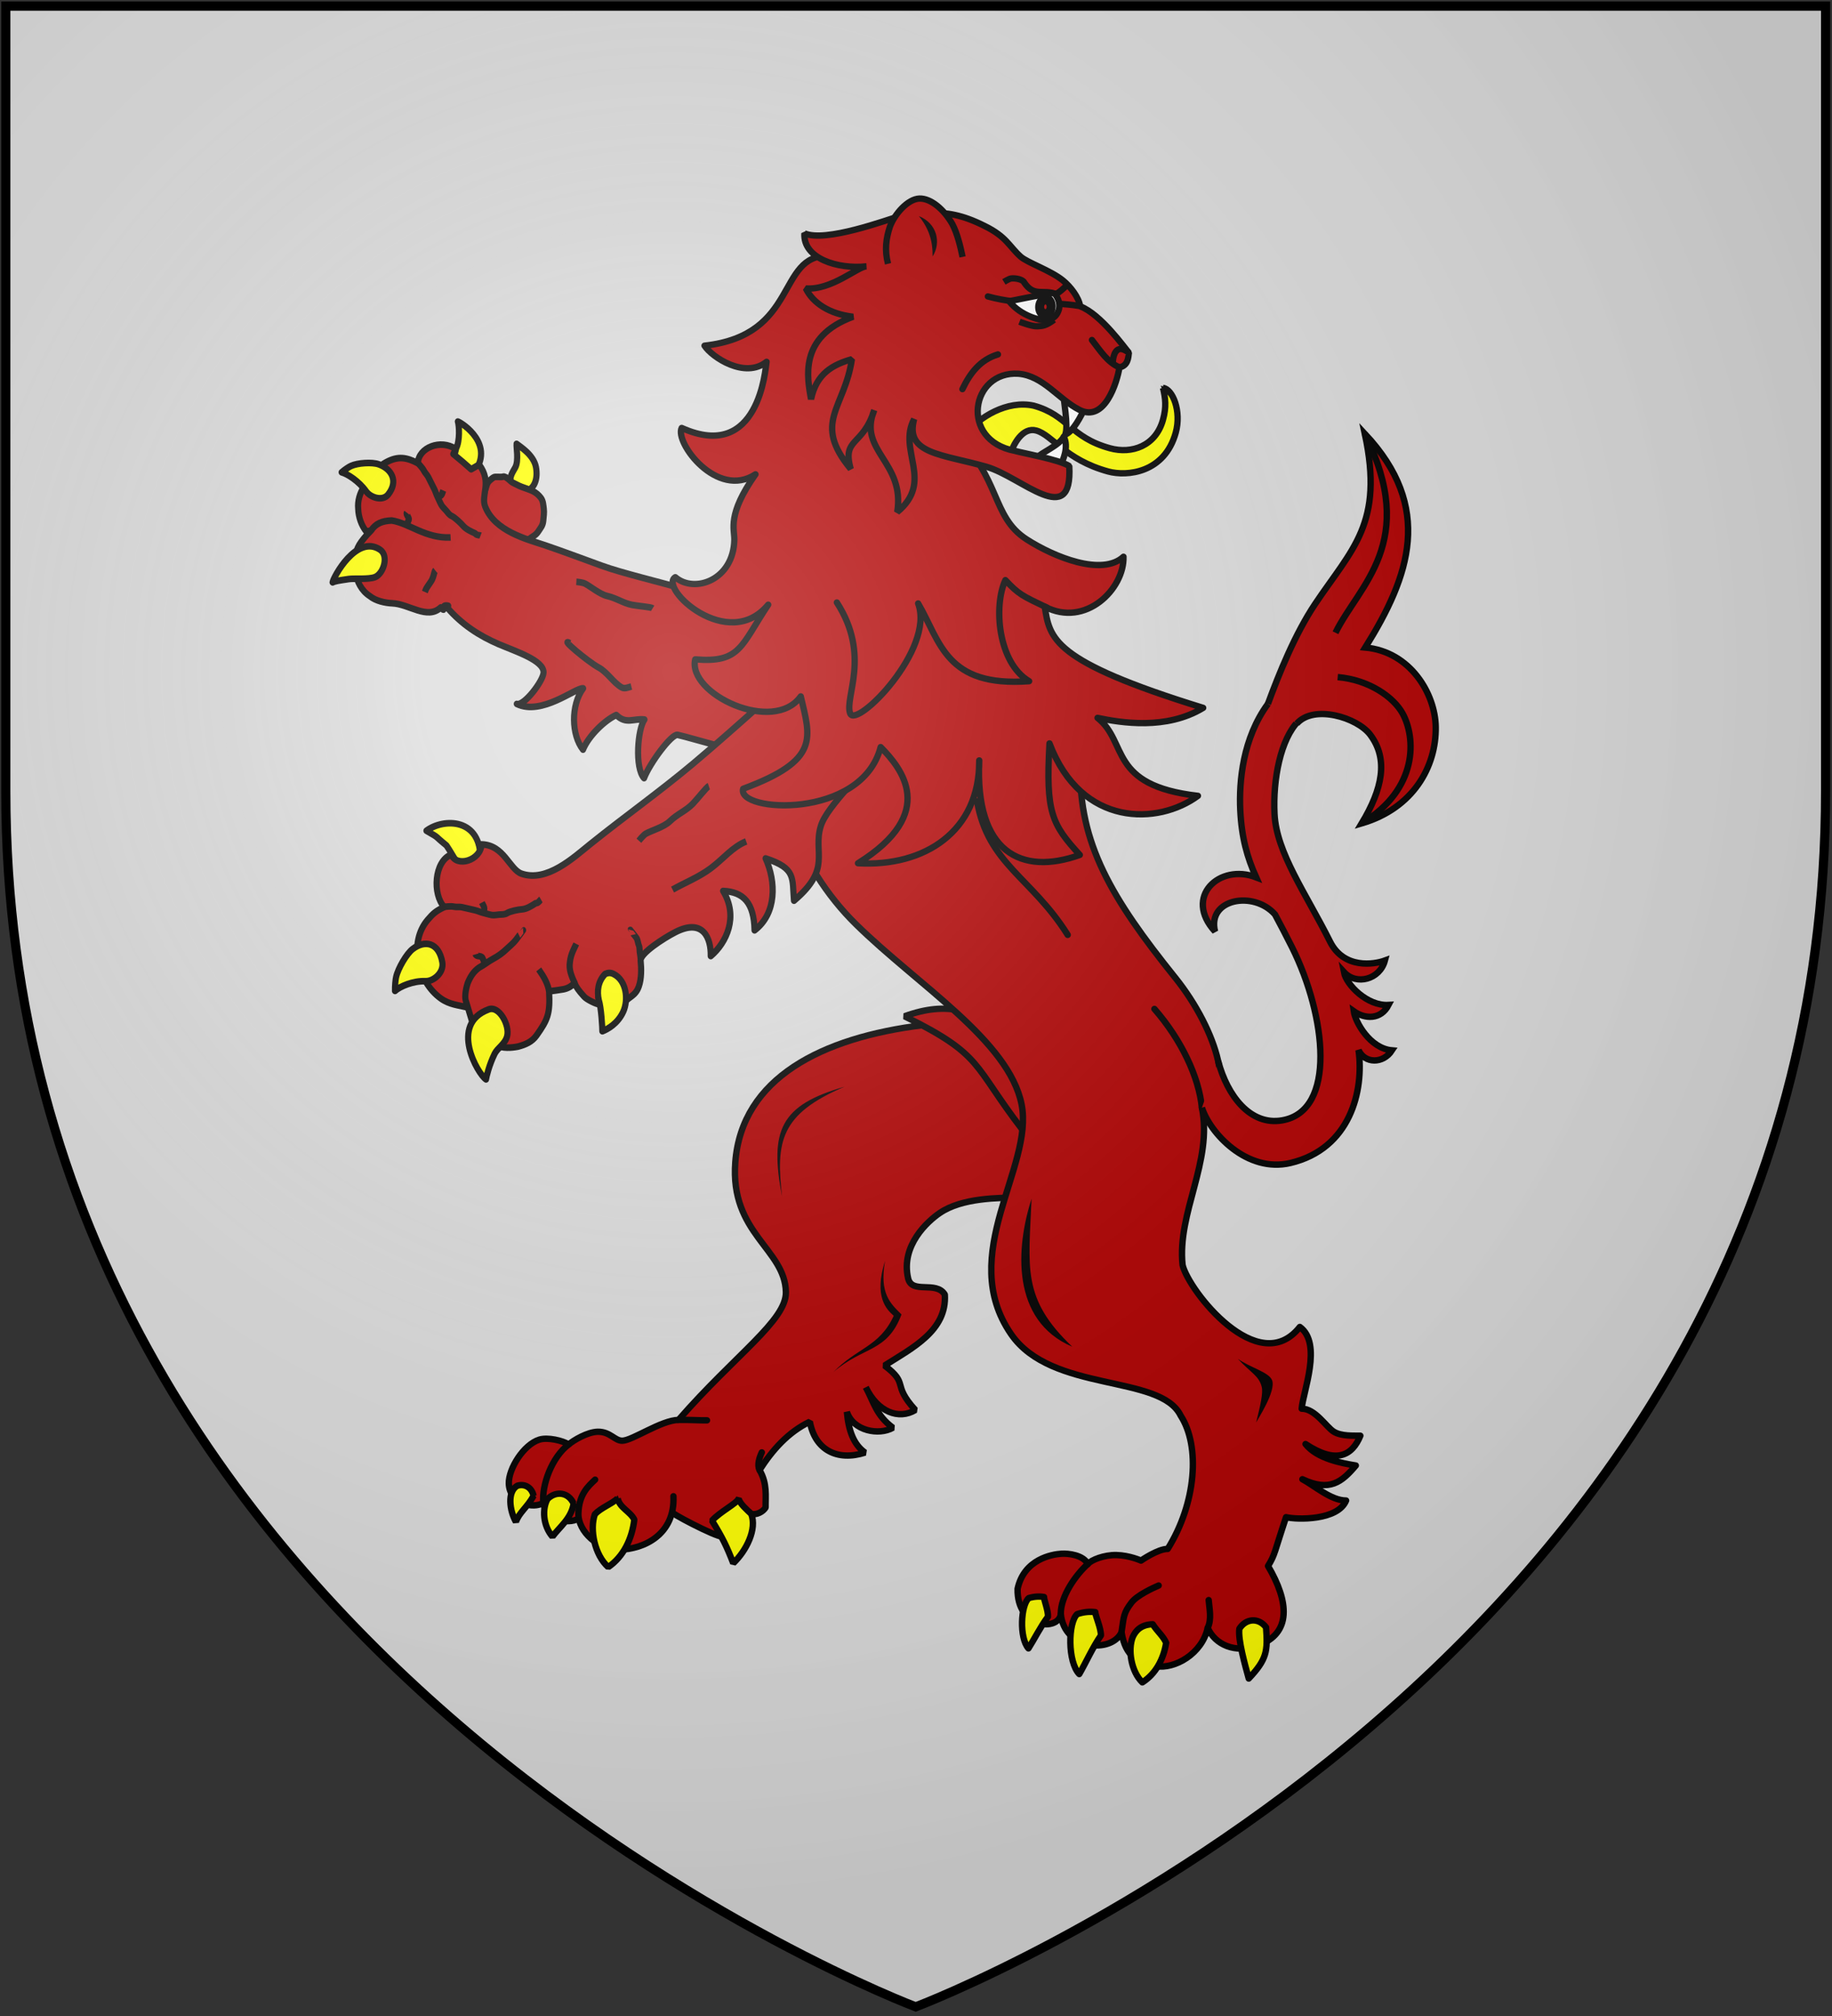 <?xml version="1.0" encoding="UTF-8" standalone="no"?>
<svg
   xmlns:dc="http://purl.org/dc/elements/1.1/"
   xmlns:cc="http://creativecommons.org/ns#"
   xmlns:rdf="http://www.w3.org/1999/02/22-rdf-syntax-ns#"
   xmlns:svg="http://www.w3.org/2000/svg"
   xmlns="http://www.w3.org/2000/svg"
   xmlns:xlink="http://www.w3.org/1999/xlink"
   xmlns:sodipodi="http://sodipodi.sourceforge.net/DTD/sodipodi-0.dtd"
   xmlns:inkscape="http://www.inkscape.org/namespaces/inkscape"
   width="600"
   height="660"
   id="svg2"
   version="1.1"
   inkscape:version="0.48.2 r9819"
   sodipodi:docname="House_Reyne.svg">
  <rect width="100%" height="100%" fill="#333333" stroke="none"/>
  <defs
     id="defs17">
    <radialGradient
       inkscape:collect="always"
       xlink:href="#rg"
       id="radialGradient4153"
       gradientUnits="userSpaceOnUse"
       cx="220"
       cy="220"
       r="405"
       gradientTransform="translate(-0.1,0)" />
  </defs>
  <sodipodi:namedview
     pagecolor="#ffffff"
     bordercolor="#666666"
     borderopacity="1"
     objecttolerance="10"
     gridtolerance="10"
     guidetolerance="10"
     inkscape:pageopacity="0"
     inkscape:pageshadow="2"
     inkscape:window-width="1366"
     inkscape:window-height="715"
     id="namedview15"
     showgrid="false"
     inkscape:zoom="0.35355339"
     inkscape:cx="479.02251"
     inkscape:cy="300.5978"
     inkscape:window-x="-8"
     inkscape:window-y="-8"
     inkscape:window-maximized="1"
     inkscape:current-layer="svg2"
     showguides="false" />
  <radialGradient
     id="rg"
     gradientUnits="userSpaceOnUse"
     cx="220"
     cy="220"
     r="405">
    <stop
       style="stop-color:#fff;stop-opacity:.3"
       offset="0"
       id="stop5" />
    <stop
       style="stop-color:#fff;stop-opacity:.2"
       offset=".2"
       id="stop7" />
    <stop
       style="stop-color:#666;stop-opacity:.1"
       offset=".6"
       id="stop9" />
    <stop
       style="stop-color:#000;stop-opacity:.13"
       offset="1"
       id="stop11" />
  </radialGradient>
  <path
     inkscape:connector-curvature="0"
     style="fill:#dddddd;fill-opacity:1;stroke:none;stroke-width:3"
     id="path7212"
     d="m 2,2 0,257 c 0,286 298,398 298,398 0,0 298,-112 298,-398 L 598,2 Z" />
  <path
     inkscape:connector-curvature="0"
     style="fill:none;fill-opacity:1;stroke:none;stroke-width:3"
     id="path7200"
     d="m 2,2 0,257 c 0,286 298,398 298,398 0,0 298,-112 298,-398 L 598,2 Z" />
  <g
     transform="matrix(-0.809,-0.588,0.588,-0.809,290.026,618.778)"
     id="g4534" />
  <g
     transform="matrix(1.608,0,0,1.608,56.427,-99.433)"
     id="g4781">
    <g
       transform="translate(-2649.06,-425.323)"
       id="g8017-8"
       style="fill:#b00000;fill-opacity:1;stroke:#000000;stroke-width:1.3;stroke-miterlimit:4;stroke-dasharray:none;stroke-opacity:1">
      <path
         inkscape:connector-curvature="0"
         id="path4050-9-6-5-7-3-2-6"
         class="fil4 str9"
         d="m 2801.975,695.867 c -20.582,2.524 -36.923,10.758 -38.241,27.887 -1.122,14.563 10.148,17.658 10.301,26.478 0.101,5.777 -10.21,12.65 -21.875,26.015 -3.525,0.058 -9.395,4.201 -11.441,4.235 -1.534,0.028 -2.471,-1.867 -4.999,-1.825 -2.065,0.036 -4.92,1.717 -5.918,2.583 -1.231,-0.787 -4.284,-1.512 -5.984,-0.979 -3.219,1.008 -6.268,5.926 -6.216,8.885 0.073,4.18 5.087,5.315 7.03,3.966 0.373,3.399 5.565,4.887 7.821,2.76 l 18.529,-0.697 c 1.2,0.962 11.41,6.179 10.182,4.514 -1.024,-1.388 0.481,-5.573 3.003,-5.771 1.748,0.647 2.119,0.796 2.814,1.478 1.11,0.225 2.362,-0.42 2.925,-1.313 -0.041,-2.34 0.389,-4.844 -1.238,-7.626 2.612,-4.1 5.864,-7.743 10.247,-9.844 1.048,5.756 5.587,8.1 11.238,6.291 -2.357,-1.678 -3.353,-4.51 -3.696,-8.288 1.284,3.913 6.555,4.833 9.369,3.226 -3.411,-2.544 -3.852,-5.152 -5.511,-8.231 2.404,5.058 6.746,6.65 10.079,4.619 -4.935,-5.432 -1.142,-5.183 -6.261,-9.051 5.747,-3.639 12.715,-7.128 12.272,-14.455 -1.772,-2.887 -6.716,-0.003 -7.477,-3.31 -1.537,-6.685 3.983,-11.617 6.438,-13.292 4.546,-3.1 11.806,-3.082 16.481,-3.16 l 3.917,-0.065 -0.713,-38.479 -23.074,3.45 z"
         style="display:inline;fill:#b00000;fill-opacity:1;stroke:#000000;stroke-width:1.3;stroke-linejoin:bevel;stroke-miterlimit:4;stroke-dasharray:none;stroke-opacity:1"
         sodipodi:nodetypes="cccccccscccccccccccccccccccccccc" />
      <path
         inkscape:connector-curvature="0"
         id="path4266-9-3-3-7-2-2"
         class="fil4 str10"
         d="m 2735.181,788.411 c -1.346,1.271 -3.315,2.967 -3.406,6.898 -0.085,3.723 4.177,7.435 8.219,7.368 5.275,-0.087 11.482,-3.197 11.138,-10.889 m -15.951,-3.378 0,0 0,0 z"
         style="display:inline;fill:#b00000;fill-opacity:1;stroke:#000000;stroke-width:1.3;stroke-linecap:round;stroke-linejoin:bevel;stroke-miterlimit:4;stroke-dasharray:none;stroke-opacity:1" />
      <path
         inkscape:connector-curvature="0"
         id="path4274-1-0-6-6-6-2"
         class="fil5 str10"
         d="m 2724.631,793.139 c -0.351,-3.575 1.723,-9.335 5.199,-11.923"
         style="display:inline;fill:#b00000;fill-opacity:1;stroke:#000000;stroke-width:1.3;stroke-linecap:round;stroke-linejoin:bevel;stroke-miterlimit:4;stroke-dasharray:none;stroke-opacity:1" />
      <path
         inkscape:connector-curvature="0"
         id="path4354-7-3-5-7-9-9"
         class="fil4 str9"
         d="m 2739.772,792.237 c 0.402,1.918 2.551,2.629 3.39,4.31 -0.474,3.953 -2.222,7.539 -5.313,9.664 -2.769,-2.472 -3.813,-7.626 -2.723,-10.76 1.275,-1.336 3.35,-2.047 4.646,-3.214 z"
         style="display:inline;fill:#ffff00;fill-opacity:1;stroke:#000000;stroke-width:1.3;stroke-linejoin:bevel;stroke-miterlimit:4;stroke-dasharray:none;stroke-opacity:1" />
      <path
         inkscape:connector-curvature="0"
         id="path4370-2-2-4-1-9-7"
         class="fil4 str9"
         d="m 2764.399,792.299 c -0.352,0.942 -3.805,2.66 -5.413,4.455 2.186,3.557 3.005,5.26 4.327,8.671 2.682,-2.562 4.864,-6.935 3.666,-10.031 -0.975,-0.955 -2.245,-2.008 -2.58,-3.095 z"
         style="display:inline;fill:#ffff00;fill-opacity:1;stroke:#000000;stroke-width:1.3;stroke-linejoin:bevel;stroke-miterlimit:4;stroke-dasharray:none;stroke-opacity:1" />
      <path
         inkscape:connector-curvature="0"
         id="path4378-1-3-2-2-5-5"
         class="fil4 str9"
         d="m 2730.803,793.291 c -0.472,3.05 -2.912,4.8 -4.316,6.714 -1.951,-2.26 -2.112,-5.691 -1.008,-7.658 1.768,-1.731 4.294,-1.359 5.323,0.944 z"
         style="display:inline;fill:#ffff00;fill-opacity:1;stroke:#000000;stroke-width:1.3;stroke-linejoin:bevel;stroke-miterlimit:4;stroke-dasharray:none;stroke-opacity:1" />
      <path
         inkscape:connector-curvature="0"
         id="path4386-4-9-8-3-6-4"
         class="fil4 str9"
         d="m 2722.643,791.717 c -1.404,2.46 -2.915,3.353 -3.596,5.28 -1.26,-2.203 -1.846,-6.142 0.293,-7.353 1.615,-0.497 2.998,0.483 3.302,2.073 z"
         style="display:inline;fill:#ffff00;fill-opacity:1;stroke:#000000;stroke-width:1.3;stroke-linejoin:bevel;stroke-miterlimit:4;stroke-dasharray:none;stroke-opacity:1"
         sodipodi:nodetypes="cccc" />
      <path
         inkscape:connector-curvature="0"
         id="path4414-8-6-6-1-4-9"
         class="fil5 str10"
         d="m 2752.072,776.247 c 2.342,-0.041 4.317,0.112 5.895,0.085"
         style="display:inline;fill:#b00000;fill-opacity:1;stroke:#000000;stroke-width:1.3;stroke-linecap:round;stroke-linejoin:bevel;stroke-miterlimit:4;stroke-dasharray:none;stroke-opacity:1" />
      <path
         inkscape:connector-curvature="0"
         id="path4418-3-3-5-5-1-9"
         class="fil5 str10"
         d="m 2769.13,782.857 c -0.457,0.944 -1.008,2.566 -0.464,3.597"
         style="display:inline;fill:#b00000;fill-opacity:1;stroke:#000000;stroke-width:1.3;stroke-linecap:round;stroke-linejoin:bevel;stroke-miterlimit:4;stroke-dasharray:none;stroke-opacity:1" />
      <path
         inkscape:connector-curvature="0"
         id="path4278_239-1-5-9-0-1-5"
         class="fil2"
         d="m 2794.236,743.856 c -1.208,6.747 1.154,8.722 3.348,10.923 -2.932,7.783 -7.824,6.451 -13.847,11.715 4.763,-4.938 9.36,-5.117 12.265,-11.446 -1.465,-1.292 -4.104,-3.84 -1.766,-11.191 z"
         style="display:inline;fill:#000000;fill-opacity:1;stroke:none" />
      <path
         inkscape:connector-curvature="0"
         id="path4246_240-8-1-9-3-1-2"
         class="fil2"
         d="m 2785.987,708.405 c -13.059,3.755 -15.341,8.837 -12.722,22.42 -1.308,-11.21 -0.392,-16.858 12.722,-22.42 z"
         style="display:inline;fill:#000000;fill-opacity:1;stroke:none" />
      <path
         inkscape:connector-curvature="0"
         id="path4066_241-9-8-4-9-1-7"
         class="fil2"
         d="m 2825.491,720.891 c -10.656,-0.499 -22.944,2.842 -26.843,9.082 6.167,-6.528 20.152,-7.917 26.954,-7.793 l -0.111,-1.289 z"
         style="display:inline;fill:#b00000;fill-opacity:1;stroke:none"
         sodipodi:nodetypes="ccccc" />
    </g>
    <path
       style="display:inline;fill:#b00000;fill-opacity:1;stroke:#000000;stroke-width:1.3;stroke-linecap:round;stroke-linejoin:bevel;stroke-miterlimit:4;stroke-dasharray:none;stroke-opacity:1"
       sodipodi:nodetypes="ccccc"
       d="m 184.565,280.229 c -14.377,-1.852 -17.552,-17.993 -35.421,-11.483 16.13,7.965 13.804,9.85 23.965,23.034 l 18.777,-1.212 -7.32,-10.34 z"
       class="fil4 str10"
       id="path9062-2-1-5-8-5-4-2"
       inkscape:connector-curvature="0" />
    <g
       transform="translate(-2649.06,-425.323)"
       style="fill:#b00000;fill-opacity:1;stroke:#000000;stroke-width:1.3;stroke-miterlimit:4;stroke-dasharray:none;stroke-opacity:1"
       id="g8067-3">
      <path
         sodipodi:nodetypes="sscccssscccccccccscscccccccsccccs"
         inkscape:connector-curvature="0"
         id="path4074-4-6-0-3-7-5-3"
         class="fil4 str11"
         d="m 2853.271,686.132 c -12.911,-16.065 -19.583,-27.295 -19.258,-42.83 0.233,-11.139 -17.385,-23.028 -17.314,-34.742 l -28.958,1.477 -13.262,16.1 c -5.894,18.624 1.914,37.518 13.857,49.232 12.658,12.417 31.137,23.7 33.709,36.651 2.545,12.812 -13.319,30.551 -2.139,46.772 8.276,12.008 30.376,8.071 34.53,16.57 4.044,6.234 3.167,17.842 -2.634,27.153 -1.957,-0.045 -5.437,2.372 -5.437,2.372 0,0 -2.345,-1.068 -5.026,-1.129 -2.436,-0.056 -5.091,0.975 -5.804,1.819 -0.948,-1.841 -3.948,-2.17 -5.374,-2.085 -1.897,0.113 -7.609,1.077 -8.932,7.133 -0.201,8.151 8.404,8.714 8.802,5.127 0.672,7.35 10.368,8.089 12.373,3.714 0.745,5.012 3.46,6.302 6.948,6.909 3.871,0.674 9.452,-2.517 10.598,-7.782 1.522,3.446 5.569,5.221 10.171,3.608 7.009,-2.456 6.372,-9.009 2.114,-16.209 1.465,-2.375 1.272,-2.775 3.667,-9.941 2.227,0.529 10.562,0.708 12.234,-3.389 -3.079,0.008 -6.56,-3.115 -8.9,-4.339 5.544,2.623 8.039,0.573 10.878,-2.795 -2.752,-0.453 -7.863,-1.35 -10.241,-4.369 6.221,4.122 9.497,2.401 11.169,-1.696 -1.341,-0.032 -3.871,0.145 -5.427,-0.826 -1.557,-0.972 -3.762,-4.689 -6.525,-4.674 0.248,-3.372 4.28,-13.26 -0.379,-16.643 -8.42,10.692 -22.641,-7.381 -23.879,-12.602 -1.133,-10.69 6.178,-21.046 3.935,-32.042 7.18,-1.381 3.372,-15.515 -5.493,-26.545 z"
         style="display:inline;fill:#b00000;fill-opacity:1;stroke:#000000;stroke-width:1.3;stroke-linejoin:round;stroke-miterlimit:4;stroke-dasharray:none;stroke-opacity:1" />
      <path
         inkscape:connector-curvature="0"
         id="path4082-7-3-3-0-4-1-4"
         class="fil5 str10"
         d="m 2812.974,650.301 c 2.261,12.824 11.113,15.488 18.459,27.193"
         style="display:inline;fill:#b00000;fill-opacity:1;stroke:#000000;stroke-width:1.3;stroke-linecap:round;stroke-linejoin:bevel;stroke-miterlimit:4;stroke-dasharray:none;stroke-opacity:1" />
      <path
         inkscape:connector-curvature="0"
         id="path4086-7-9-6-8-7-6-0"
         class="fil5 str10"
         d="m 2849.096,692.576 c 5.498,6.3 9.06,13.859 9.668,20.102"
         style="display:inline;fill:#b00000;fill-opacity:1;stroke:#000000;stroke-width:1.3;stroke-linecap:round;stroke-linejoin:bevel;stroke-miterlimit:4;stroke-dasharray:none;stroke-opacity:1"
         sodipodi:nodetypes="cc" />
      <path
         inkscape:connector-curvature="0"
         id="path4258-9-4-9-9-7-4"
         class="fil5 str12"
         d="m 2842.401,819.465 c 0.479,-3.304 0.405,-3.892 2.032,-6.04 1.143,-1.508 4.489,-3.019 5.526,-3.463"
         style="display:inline;fill:#b00000;fill-opacity:1;stroke:#000000;stroke-width:1.3;stroke-linecap:round;stroke-linejoin:round;stroke-miterlimit:4;stroke-dasharray:none;stroke-opacity:1" />
      <path
         inkscape:connector-curvature="0"
         id="path4262-1-9-1-6-4-0"
         class="fil5 str12"
         d="m 2830.029,815.753 c -0.053,-3.636 3.084,-7.991 5.505,-10.176"
         style="display:inline;fill:#b00000;fill-opacity:1;stroke:#000000;stroke-width:1.3;stroke-linecap:round;stroke-linejoin:round;stroke-miterlimit:4;stroke-dasharray:none;stroke-opacity:1"
         sodipodi:nodetypes="cc" />
      <path
         inkscape:connector-curvature="0"
         id="path4270-0-5-8-9-0-0"
         class="fil5 str12"
         d="m 2859.949,818.595 c 0.851,-1.816 0.336,-3.904 0.199,-5.664"
         style="display:inline;fill:#b00000;fill-opacity:1;stroke:#000000;stroke-width:1.3;stroke-linecap:round;stroke-linejoin:round;stroke-miterlimit:4;stroke-dasharray:none;stroke-opacity:1"
         sodipodi:nodetypes="cc" />
      <path
         inkscape:connector-curvature="0"
         id="path4314-7-1-4-2-6-1"
         class="fil4 str11"
         d="m 2871.835,818.481 c 0.348,4.856 0.202,6.458 -3.527,10.421 -0.729,-2.67 -2.228,-7.926 -1.908,-10.149 1.339,-2.097 3.901,-2.301 5.436,-0.272 z"
         style="display:inline;fill:#ffff00;fill-opacity:1;stroke:#000000;stroke-width:1.3;stroke-linejoin:round;stroke-miterlimit:4;stroke-dasharray:none;stroke-opacity:1" />
      <path
         inkscape:connector-curvature="0"
         id="path4322-3-0-4-9-1-6"
         class="fil4 str11"
         d="m 2837.054,815.382 c 0.013,0.77 1.17,3.218 1.144,4.737 -1.745,2.559 -3.104,5.629 -4.411,7.87 -2.378,-2.466 -2.305,-10.418 -0.433,-12.194 1.299,-0.451 2.561,-0.562 3.7,-0.413 z"
         style="display:inline;fill:#ffff00;fill-opacity:1;stroke:#000000;stroke-width:1.3;stroke-linejoin:round;stroke-miterlimit:4;stroke-dasharray:none;stroke-opacity:1" />
      <path
         inkscape:connector-curvature="0"
         id="path4330-8-6-9-5-3-2"
         class="fil4 str11"
         d="m 2826.616,812.305 c -0.016,0.646 0.871,2.74 0.794,4.011 -1.55,2.086 -2.797,4.611 -3.97,6.445 -1.908,-2.148 -1.571,-8.813 0.061,-10.239 1.103,-0.332 2.166,-0.383 3.115,-0.217 z"
         style="display:inline;fill:#ffff00;fill-opacity:1;stroke:#000000;stroke-width:1.3;stroke-linejoin:round;stroke-miterlimit:4;stroke-dasharray:none;stroke-opacity:1" />
      <path
         inkscape:connector-curvature="0"
         id="path4362-5-5-7-1-4-0"
         class="fil4 str11"
         d="m 2848.75,817.851 c 0.994,1.548 2.082,2.323 2.738,3.781 -0.538,3.35 -2.15,6.345 -4.853,8.05 -2.274,-2.197 -2.985,-6.619 -1.951,-9.251 0.565,-1.212 1.619,-2.515 4.065,-2.581 z"
         style="display:inline;fill:#ffff00;fill-opacity:1;stroke:#000000;stroke-width:1.3;stroke-linejoin:round;stroke-miterlimit:4;stroke-dasharray:none;stroke-opacity:1" />
      <path
         inkscape:connector-curvature="0"
         id="path4242_238-3-9-1-0-5-1"
         class="fil2"
         d="m 2869.816,776.774 c 0.884,-3.588 1.444,-6.03 1.134,-7.259 -0.568,-2.244 -2.091,-2.751 -4.866,-5.702 2.564,1.814 6.31,2.691 6.97,4.342 0.888,2.221 -2.982,8.036 -3.238,8.619 z"
         style="display:inline;fill:#000000;fill-opacity:1;stroke:none" />
      <path
         inkscape:connector-curvature="0"
         id="path4238_242-2-5-1-4-1-3"
         class="fil2"
         d="m 2824.077,731.214 c -3.22,9.911 -4.231,24.799 8.287,30.13 -10.331,-9.815 -8.874,-16.045 -8.287,-30.13 z"
         style="display:inline;fill:#000000;fill-opacity:1;stroke:none"
         sodipodi:nodetypes="ccc" />
    </g>
    <g
       transform="matrix(5.156,-0.671,0.721,5.54,-187.447,-596.32)"
       id="g12488-7-6-7-0-4"
       style="fill:#b00000;fill-opacity:1;stroke:#000000;stroke-width:0.241;stroke-miterlimit:4;stroke-dasharray:none;stroke-opacity:1">
      <path
         inkscape:connector-curvature="0"
         style="fill:#ffff00;fill-opacity:1;stroke:#000000;stroke-width:0.241;stroke-linejoin:round;stroke-miterlimit:4;stroke-dasharray:none;stroke-opacity:1"
         inkscape:export-ydpi="90"
         inkscape:export-xdpi="90"
         inkscape:export-filename="D:\Dokumenty\Adam\wiki\path16127.png"
         d="m 30.545,138.812 c 0.135,0.129 0.602,0.476 0.634,0.925 0.028,0.418 -0.153,0.864 -0.668,0.851 -0.125,-0.001 -0.206,-0.051 -0.281,-0.127 -0.065,-0.07 -0.09,-0.202 -0.111,-0.307 -0.006,-0.216 0.146,-0.353 0.259,-0.5 0.174,-0.229 0.133,-0.754 0.168,-0.841 z"
         class="fil0 str3"
         id="path12490-3-8-3-8-3"
         sodipodi:nodetypes="cccccsc" />
      <path
         inkscape:connector-curvature="0"
         style="fill:#ffff00;fill-opacity:1;stroke:#000000;stroke-width:0.241;stroke-linejoin:round;stroke-miterlimit:4;stroke-dasharray:none;stroke-opacity:1"
         inkscape:export-ydpi="90"
         inkscape:export-xdpi="90"
         inkscape:export-filename="D:\Dokumenty\Adam\wiki\path16127.png"
         d="m 28.377,137.731 c 0.03,0.159 -0.015,0.704 -0.199,0.951 -0.1,0.234 -0.166,0.402 -0.187,0.466 -0.013,0.358 0.362,0.81 0.723,0.533 1.023,-0.933 -0.171,-1.872 -0.337,-1.951 z"
         class="fil0 str3"
         id="path12492-7-2-5-4-6"
         sodipodi:nodetypes="ccccc" />
      <path
         inkscape:connector-curvature="0"
         style="fill:#b00000;fill-opacity:1;stroke:#000000;stroke-width:0.241;stroke-linejoin:round;stroke-miterlimit:4;stroke-dasharray:none;stroke-opacity:1"
         d="m 28.849,141.085 c -0.019,-0.051 0.111,-0.346 0.152,-0.516 0.035,-0.145 0.128,-0.302 0.177,-0.406 0.067,-0.14 0.184,-0.183 0.294,-0.243 0.079,-0.043 0.267,0.035 0.387,0.015 0.106,-0.018 0.272,0.219 0.329,0.252 0.097,0.056 0.21,0.142 0.34,0.205 0.128,0.062 0.291,0.135 0.395,0.196 0.125,0.073 0.229,0.185 0.293,0.292 0.074,0.126 0.057,0.254 0.058,0.4 0.001,0.139 -0.045,0.291 -0.081,0.435 -0.044,0.179 -0.134,0.236 -0.244,0.36 -0.12,0.134 -0.243,0.154 -0.397,0.238 -0.03,0.017 -0.06,0.033 -0.09,0.049 -0.099,0.054 -0.142,0.09 -0.21,0.115 m -1.403,-1.393 0,0 0,0 z"
         class="fil0 str3"
         id="path12494-0-5-9-0-3" />
      <path
         inkscape:connector-curvature="0"
         style="fill:#b00000;fill-opacity:1;stroke:#000000;stroke-width:0.241;stroke-linejoin:round;stroke-miterlimit:4;stroke-dasharray:none;stroke-opacity:1"
         sodipodi:nodetypes="cssccccccccsscccscccccsscccccccccc"
         d="m 41.056,146.757 -4.61,-1.859 c -1.139,-0.459 -2.469,-0.924 -3.204,-1.279 -0.436,-0.21 -1.504,-0.734 -2.1,-1.006 -0.695,-0.314 -1.88,-0.743 -2.134,-1.68 -0.12,-0.441 0.402,-0.835 -0.021,-1.547 l -0.337,0.131 -0.285,-0.303 -0.33,-0.332 0.119,-0.171 c -0.524,-0.433 -1.435,-0.235 -1.543,0.336 -0.406,-0.267 -0.733,-0.358 -1.218,-0.185 -0.456,0.163 -0.667,0.445 -0.992,0.785 -0.189,0.198 -0.329,0.482 -0.337,0.772 -0.033,0.289 0.042,0.618 0.199,0.854 l 0.189,-0.013 c -0.233,0.166 -0.42,0.335 -0.526,0.459 -0.39,0.455 -0.446,1.442 0.146,1.902 0.205,0.207 0.569,0.323 0.83,0.366 0.653,0.099 1.284,0.778 1.874,0.379 0.205,0.273 -0.036,-0.143 0.294,-0.025 -0.017,0.022 -0.033,0.043 -0.045,0.064 0.473,0.671 1.098,1.168 1.813,1.562 0.635,0.349 1.675,0.799 1.598,1.237 -0.053,0.3 -0.931,1.126 -1.197,1.008 0.907,0.553 2.352,-0.311 2.655,-0.253 -0.574,0.563 -0.69,1.636 -0.316,2.216 0.298,-0.489 1.023,-0.973 1.471,-1.095 0.329,0.398 0.664,0.198 1.07,0.295 -0.313,0.31 -0.628,1.705 -0.313,2.117 0.299,-0.515 1.296,-1.478 1.523,-1.406 0.508,0.166 3.594,1.46 3.892,1.4 l 2.335,-3.296 z"
         class="fil0 str3"
         id="path12496-5-7-8-2-4" />
      <path
         inkscape:connector-curvature="0"
         style="fill:#ffff00;fill-opacity:1;stroke:#000000;stroke-width:0.241;stroke-linejoin:round;stroke-miterlimit:4;stroke-dasharray:none;stroke-opacity:1"
         inkscape:export-ydpi="90"
         inkscape:export-xdpi="90"
         inkscape:export-filename="D:\Dokumenty\Adam\wiki\path16127.png"
         d="m 22.698,142.952 c 0.099,-0.036 0.242,-0.037 0.646,-0.044 0.213,-0.004 0.771,0.116 1.029,0.054 0.344,-0.082 0.656,-0.703 0.333,-0.969 -0.832,-0.68 -1.966,0.796 -2.008,0.959 z"
         class="fil0 str3"
         id="path12498-2-7-4-8-9"
         sodipodi:nodetypes="ccscc" />
      <path
         inkscape:connector-curvature="0"
         style="fill:#ffff00;fill-opacity:1;stroke:#000000;stroke-width:0.241;stroke-linejoin:round;stroke-miterlimit:4;stroke-dasharray:none;stroke-opacity:1"
         inkscape:export-ydpi="90"
         inkscape:export-xdpi="90"
         inkscape:export-filename="D:\Dokumenty\Adam\wiki\path16127.png"
         d="m 23.606,139.018 c 0.22,0.084 0.625,0.403 0.854,0.801 0.144,0.254 0.593,0.445 0.839,0.221 0.479,-0.434 0.264,-0.912 -0.216,-1.139 -0.24,-0.113 -0.805,-0.15 -1.081,-0.069 -0.067,0.015 -0.278,0.111 -0.395,0.187 z"
         class="fil0 str3"
         id="path12501-2-2-7-6-3" />
      <path
         inkscape:connector-curvature="0"
         style="fill:#b00000;fill-opacity:1;stroke:#000000;stroke-width:0.241;stroke-linejoin:round;stroke-miterlimit:4;stroke-dasharray:none;stroke-opacity:1"
         d="m 26.603,139.019 c 0.037,0.064 0.161,0.208 0.204,0.322 0.034,0.091 0.111,0.179 0.139,0.255 0.059,0.156 0.118,0.315 0.175,0.468 0.035,0.094 0.049,0.195 0.079,0.276 0.04,0.107 0.069,0.221 0.114,0.326 0.033,0.077 0.108,0.156 0.156,0.226 0.058,0.084 0.102,0.173 0.19,0.222 0.109,0.061 0.318,0.3 0.388,0.401 0.1,0.144 0.282,0.249 0.434,0.335 0.009,0.005 0.012,0.017 0.017,0.025 0.04,0.058 0.151,0.061 0.184,0.08 m -2.081,-2.933 0,0 0,0 z"
         class="fil0 str3"
         id="path12504-7-4-5-1-0" />
      <path
         inkscape:connector-curvature="0"
         style="fill:#b00000;fill-opacity:1;stroke:#000000;stroke-width:0.241;stroke-linejoin:round;stroke-miterlimit:4;stroke-dasharray:none;stroke-opacity:1"
         d="m 27.509,141.883 c -0.981,-0.076 -1.534,-0.709 -2.204,-0.889 -0.372,-0.029 -0.631,0.031 -0.852,0.265 m 3.056,0.624 0,0 z"
         class="fil0 str3"
         id="path12506-8-1-5-8-9"
         sodipodi:nodetypes="cccccc" />
      <path
         inkscape:connector-curvature="0"
         style="fill:#b00000;fill-opacity:1;stroke:#000000;stroke-width:0.241;stroke-linejoin:round;stroke-miterlimit:4;stroke-dasharray:none;stroke-opacity:1"
         d="m 26.745,143 c -0.024,0.015 -0.086,0.176 -0.109,0.217 -0.039,0.068 -0.051,0.099 -0.11,0.163 -0.06,0.066 -0.122,0.127 -0.182,0.192 -0.061,0.066 -0.074,0.1 -0.11,0.163 M 26.745,143 l 0,0 0,0 z"
         class="fil0 str3"
         id="path12509-4-6-0-3-8" />
      <path
         inkscape:connector-curvature="0"
         style="fill:#b00000;fill-opacity:1;stroke:#000000;stroke-width:0.241;stroke-linejoin:round;stroke-miterlimit:4;stroke-dasharray:none;stroke-opacity:1"
         d="m 25.935,140.783 c -0.061,0.066 0.081,0.189 0.037,0.267 -0.042,0.073 -0.061,0.106 -0.135,0.179 m 0.099,-0.446 0,0 0,0 z"
         class="fil0 str3"
         id="path12511-1-3-8-9-0" />
      <path
         inkscape:connector-curvature="0"
         style="fill:#b00000;fill-opacity:1;stroke:#000000;stroke-width:0.241;stroke-linejoin:round;stroke-miterlimit:4;stroke-dasharray:none;stroke-opacity:1"
         d="m 27.459,140.151 c -0.044,0.077 -0.065,0.184 -0.195,0.2 -0.015,0.002 -0.025,0.017 -0.038,0.025 m 0.233,-0.225 0,0 0,0 z"
         class="fil0 str3"
         id="path12513-3-9-6-4-6" />
      <path
         inkscape:connector-curvature="0"
         style="fill:#b00000;fill-opacity:1;stroke:#000000;stroke-width:0.241;stroke-linejoin:round;stroke-miterlimit:4;stroke-dasharray:none;stroke-opacity:1"
         d="m 35,145.394 c -0.064,-0.056 -0.564,-0.151 -0.78,-0.218 -0.341,-0.106 -0.57,-0.318 -0.935,-0.444 -0.253,-0.087 -0.586,-0.413 -0.782,-0.544 -0.077,-0.052 -0.27,-0.096 -0.334,-0.109 m 2.832,1.316 0,0 0,0 z"
         class="fil0 str3"
         id="path12515-2-1-7-4-2" />
      <path
         inkscape:connector-curvature="0"
         style="fill:#b00000;fill-opacity:1;stroke:#000000;stroke-width:0.241;stroke-linejoin:round;stroke-miterlimit:4;stroke-dasharray:none;stroke-opacity:1"
         d="m 31.607,146.264 c -0.398,-0.266 0.603,0.754 1,1.02 0.308,0.206 0.506,0.635 0.794,0.828 0.104,0.07 0.252,0.024 0.376,0.009 m -2.17,-1.857 0,0 0,0 z"
         class="fil0 str3"
         id="path12517-8-34-6-3-3" />
    </g>
    <g
       transform="matrix(5.172,-0.53,0.57,5.558,-158.843,-604.052)"
       id="g12538-0-1-8-4-2"
       style="fill:#b00000;fill-opacity:1;stroke:#000000;stroke-width:0.241;stroke-miterlimit:4;stroke-dasharray:none;stroke-opacity:1">
      <path
         inkscape:connector-curvature="0"
         style="fill:#ffff00;fill-opacity:1;stroke:#000000;stroke-width:0.241;stroke-linejoin:round;stroke-miterlimit:4;stroke-dasharray:none;stroke-opacity:1"
         inkscape:export-ydpi="90"
         inkscape:export-xdpi="90"
         inkscape:export-filename="D:\Dokumenty\Adam\wiki\path16127.png"
         d="m 23.912,152.519 c 0.521,0.351 0.229,0.15 0.722,0.608 0.157,0.272 0.221,0.445 0.364,0.686 0.206,0.339 0.749,0.478 0.898,-0.031 0.223,-1.529 -1.265,-1.664 -1.984,-1.263 z"
         class="fil0 str3"
         id="path12540-4-3-9-3-5"
         sodipodi:nodetypes="ccccc" />
      <path
         inkscape:connector-curvature="0"
         style="fill:#b00000;fill-opacity:1;stroke:#000000;stroke-width:0.241;stroke-linejoin:round;stroke-miterlimit:4;stroke-dasharray:none;stroke-opacity:1"
         sodipodi:nodetypes="cssccccsscccccccccccsccccccccscccccsc"
         d="m 39.215,147.975 c 0,0 -2.851,1.971 -4.641,3.1 -1.425,0.899 -2.849,1.645 -4.327,2.535 -0.714,0.43 -1.844,1.232 -2.8,0.819 -0.451,-0.194 -0.566,-1.111 -1.442,-1.211 -0.098,0.582 -1.07,0.754 -1.218,0.254 -0.705,0.187 -0.898,1.383 -0.485,1.878 -0.346,0.113 -0.466,0.199 -0.698,0.404 -0.841,0.743 -0.655,2.201 0.204,2.902 0.31,0.253 0.673,0.31 0.946,0.402 l 0.026,-0.172 0.147,0.711 0.49,0.443 0.474,0.305 -0.12,0.201 c 0.233,0.154 0.588,0.158 0.843,0.138 0.308,-0.047 0.561,-0.119 0.766,-0.331 0.505,-0.538 0.626,-0.733 0.67,-1.557 0.184,-0.005 0.371,-0.008 0.56,-0.021 0.194,-0.017 0.328,-0.079 0.47,-0.191 0.007,0.031 0.015,0.061 0.025,0.086 0.093,0.217 0.242,0.376 0.294,0.452 0.082,0.106 0.454,0.327 0.58,0.339 l -0.038,-0.275 0.469,0.061 0.592,-0.067 -0.057,0.297 c 0.198,-0.198 0.457,-0.188 0.626,-0.534 0.132,-0.26 0.169,-0.632 0.169,-0.919 0.005,-0.265 0.984,-0.729 1.463,-0.903 1.148,-0.418 1.373,0.352 1.287,0.997 0.666,-0.424 1.252,-1.318 0.742,-2.314 0.788,0.109 1.158,0.537 1.068,1.544 0.938,-0.533 1.036,-1.684 0.718,-2.566 1.159,0.477 0.952,0.806 0.937,1.638 1.616,-1.026 0.924,-1.658 1.337,-2.59 0.166,-0.375 0.62,-0.792 1.329,-1.415"
         class="fil0 str3"
         id="path12542-9-0-9-9-7" />
      <path
         inkscape:connector-curvature="0"
         style="fill:#ffff00;fill-opacity:1;stroke:#000000;stroke-width:0.241;stroke-linejoin:round;stroke-miterlimit:4;stroke-dasharray:none;stroke-opacity:1"
         inkscape:export-ydpi="90"
         inkscape:export-xdpi="90"
         inkscape:export-filename="D:\Dokumenty\Adam\wiki\path16127.png"
         d="m 29.967,160.44 c 0.194,-0.051 0.623,-0.205 0.894,-0.635 0.25,-0.402 0.256,-1.113 -0.227,-1.397 -0.116,-0.071 -0.218,-0.067 -0.328,-0.035 -0.322,0.249 -0.391,0.604 -0.353,0.92 0.065,0.279 0.028,1.039 0.013,1.147 z"
         class="fil0 str3"
         id="path12544-6-9-0-2-3"
         sodipodi:nodetypes="ccccccc" />
      <path
         inkscape:connector-curvature="0"
         style="fill:#ffff00;fill-opacity:1;stroke:#000000;stroke-width:0.241;stroke-linejoin:round;stroke-miterlimit:4;stroke-dasharray:none;stroke-opacity:1"
         inkscape:export-ydpi="90"
         inkscape:export-xdpi="90"
         inkscape:export-filename="D:\Dokumenty\Adam\wiki\path16127.png"
         d="m 25.24,161.752 c 0.033,-0.116 0.184,-0.516 0.439,-0.896 0.134,-0.201 0.442,-0.308 0.556,-0.59 0.153,-0.377 -0.185,-1.155 -0.618,-1.039 -1.608,0.39 -0.668,2.313 -0.377,2.526 z"
         class="fil0 str3"
         id="path12546-2-2-5-8-5"
         sodipodi:nodetypes="ccccc" />
      <path
         inkscape:connector-curvature="0"
         style="fill:#ffff00;fill-opacity:1;stroke:#000000;stroke-width:0.241;stroke-linejoin:round;stroke-miterlimit:4;stroke-dasharray:none;stroke-opacity:1"
         inkscape:export-ydpi="90"
         inkscape:export-xdpi="90"
         inkscape:export-filename="D:\Dokumenty\Adam\wiki\path16127.png"
         d="m 22.046,158.208 c 0.213,-0.146 0.745,-0.302 1.23,-0.239 0.308,0.041 0.76,-0.242 0.729,-0.626 -0.058,-0.745 -0.601,-0.877 -1.104,-0.587 -0.251,0.145 -0.647,0.644 -0.757,0.956 -0.03,0.072 -0.086,0.335 -0.097,0.496 z"
         class="fil0 str3"
         id="path12548-9-7-6-3-8" />
      <path
         inkscape:connector-curvature="0"
         style="fill:#b00000;fill-opacity:1;stroke:#000000;stroke-width:0.241;stroke-linejoin:round;stroke-miterlimit:4;stroke-dasharray:none;stroke-opacity:1"
         d="m 24.272,155.339 c 0.079,0.01 0.281,-0.006 0.404,0.034 0.099,0.031 0.223,0.021 0.305,0.047 0.17,0.054 0.343,0.108 0.509,0.161 0.102,0.032 0.197,0.089 0.284,0.117 0.116,0.037 0.232,0.089 0.349,0.119 0.087,0.023 0.202,0.008 0.292,0.011 0.108,0.004 0.212,0.024 0.31,-0.023 0.122,-0.059 0.459,-0.088 0.591,-0.083 0.186,0.007 0.393,-0.089 0.564,-0.172 0.01,-0.005 0.022,9e-4 0.032,0.001 0.075,0.003 0.149,-0.098 0.187,-0.116 m -3.828,-0.097 0,0 0,0 z"
         class="fil0 str3"
         id="path12550-5-0-0-3-0" />
      <path
         inkscape:connector-curvature="0"
         style="fill:#b00000;fill-opacity:1;stroke:#000000;stroke-width:0.241;stroke-linejoin:round;stroke-miterlimit:4;stroke-dasharray:none;stroke-opacity:1"
         d="m 27.282,156.48 c 0.005,2e-4 -0.264,0.274 -0.314,0.323 -0.127,0.124 -0.278,0.208 -0.428,0.318 -0.158,0.116 -0.34,0.209 -0.523,0.28 -0.221,0.085 -0.385,0.193 -0.604,0.276 -0.237,0.126 -0.38,0.303 -0.507,0.527 -0.104,0.227 -0.185,0.5 -0.128,0.683 m 2.503,-2.408 z"
         class="fil0 str3"
         id="path12552-7-25-9-0-1"
         sodipodi:nodetypes="ccccccccc" />
      <path
         inkscape:connector-curvature="0"
         style="fill:#b00000;fill-opacity:1;stroke:#000000;stroke-width:0.241;stroke-linejoin:round;stroke-miterlimit:4;stroke-dasharray:none;stroke-opacity:1"
         d="m 27.734,157.962 c 0.185,0.308 0.301,0.564 0.314,0.836 m -0.314,-0.836 0,0 z"
         class="fil0 str3"
         id="path12554-8-6-4-1-9"
         sodipodi:nodetypes="ccccc" />
      <path
         inkscape:connector-curvature="0"
         style="fill:#b00000;fill-opacity:1;stroke:#000000;stroke-width:0.241;stroke-linejoin:round;stroke-miterlimit:4;stroke-dasharray:none;stroke-opacity:1"
         d="m 29.078,158.587 c -0.094,-0.269 -0.177,-0.507 -0.099,-0.776 0.062,-0.282 0.231,-0.49 0.319,-0.634"
         class="fil0 str3"
         id="path12556-2-5-3-0-2"
         sodipodi:nodetypes="ccc" />
      <path
         inkscape:connector-curvature="0"
         style="fill:#b00000;fill-opacity:1;stroke:#000000;stroke-width:0.241;stroke-linejoin:round;stroke-miterlimit:4;stroke-dasharray:none;stroke-opacity:1"
         d="m 31.463,156.873 c 3e-4,-9e-4 0.161,0.252 0.192,0.29 0.058,0.07 0.049,0.231 0.077,0.303 0.032,0.084 -0.004,0.228 0.011,0.318 0.008,0.051 0.002,0.127 0.005,0.159 m -0.285,-1.07 0,0 0,0 z"
         class="fil0 str3"
         id="path12558-3-2-2-5-8" />
      <path
         inkscape:connector-curvature="0"
         style="fill:#b00000;fill-opacity:1;stroke:#000000;stroke-width:0.241;stroke-linejoin:round;stroke-miterlimit:4;stroke-dasharray:none;stroke-opacity:1"
         d="m 25.334,157.18 c 0.017,0.103 0.213,0.055 0.25,0.151 0.035,0.09 0.051,0.131 0.064,0.249 m -0.314,-0.4 0,0 0,0 z"
         class="fil0 str3"
         id="path12560-1-06-6-2-0" />
      <path
         inkscape:connector-curvature="0"
         style="fill:#b00000;fill-opacity:1;stroke:#000000;stroke-width:0.241;stroke-linejoin:round;stroke-miterlimit:4;stroke-dasharray:none;stroke-opacity:1"
         d="m 25.784,155.328 c 0.036,0.094 0.114,0.188 0.043,0.319 -0.008,0.015 -0.002,0.035 -0.004,0.053 m -0.04,-0.372 0,0 0,0 z"
         class="fil0 str3"
         id="path12562-4-4-6-1-0" />
      <path
         inkscape:connector-curvature="0"
         style="fill:#b00000;fill-opacity:1;stroke:#000000;stroke-width:0.241;stroke-linejoin:round;stroke-miterlimit:4;stroke-dasharray:none;stroke-opacity:1"
         d="m 35.095,151.952 c -0.089,0.021 -0.492,0.419 -0.689,0.573 -0.311,0.243 -0.638,0.31 -0.98,0.561 -0.237,0.174 -0.728,0.259 -0.966,0.35 -0.094,0.036 -0.256,0.184 -0.308,0.235 m 2.943,-1.72 0,0 0,0 z"
         class="fil0 str3"
         id="path12564-6-1-2-9-3" />
      <path
         sodipodi:nodetypes="csc"
         inkscape:connector-curvature="0"
         style="fill:#b00000;fill-opacity:1;stroke:#000000;stroke-width:0.241;stroke-linejoin:round;stroke-miterlimit:4;stroke-dasharray:none;stroke-opacity:1"
         d="m 33.269,155.566 c 0.477,-0.196 1.064,-0.347 1.58,-0.634 0.504,-0.28 0.937,-0.698 1.481,-0.838"
         class="fil0 str3"
         id="path12566-7-5-1-4-2" />
    </g>
    <g
       transform="translate(-1792.566,-405.671)"
       style="fill:#b00000;fill-opacity:1;stroke:#000000;stroke-width:1.3;stroke-miterlimit:4;stroke-dasharray:none;stroke-opacity:1"
       id="g8842">
      <path
         style="fill:#b00000;fill-opacity:1;stroke:#000000;stroke-width:1.3;stroke-linecap:butt;stroke-linejoin:miter;stroke-miterlimit:4;stroke-dasharray:none;stroke-opacity:1"
         d="m 2005.595,683.575 c 1.856,6.984 6.511,13.158 13.028,12.031 11.139,-1.926 8.968,-21.274 2.019,-35.219 -1.254,-2.517 -2.419,-4.709 -3.483,-6.703 -4.333,-4.921 -13.87,-3.203 -12.214,3.465 -6.464,-7.026 0.879,-13.916 8.376,-11.019 -1.833,-4.092 -2.97,-8.064 -3.238,-13.726 -0.274,-5.802 0.518,-14.603 5.635,-21.589 3.37,-4.601 9.794,-0.07 6.225,3.496 -3.632,3.629 -5.234,11.864 -4.88,18.932 0.396,7.9 6.367,16.104 11.31,25.976 2.825,5.643 8.992,4.647 11.171,3.85 -1.032,3.856 -5.811,5.138 -8.351,2.346 0.491,2.615 4.781,6.952 9.095,6.696 -1.574,3.03 -4.782,2.914 -7.085,1.283 0.315,2.214 3.29,7.566 7.779,7.96 -1.812,2.78 -5.549,2.725 -6.808,-0.059 1.16,8.281 -1.695,20.11 -13.871,22.992 -8.866,2.099 -16.418,-6.122 -18.026,-11.261"
         id="path4857-5-5-4-1"
         inkscape:connector-curvature="0"
         sodipodi:nodetypes="csscccsssssccccccsc" />
      <g
         style="fill:#b00000;fill-opacity:1;stroke:#000000;stroke-width:1.3;stroke-miterlimit:4;stroke-dasharray:none;stroke-opacity:1"
         id="g8835">
        <path
           sodipodi:nodetypes="cscsccsc"
           inkscape:connector-curvature="0"
           id="path5344-0-6-3-5-5"
           d="m 2021.599,614.83 c 3.453,-3.938 12.293,-1.262 14.944,2.245 3.801,5.029 2.458,11.118 -1.722,18.068 10.461,-3.071 15.216,-11.521 15.076,-19.673 -0.115,-6.747 -5.191,-15.306 -14.353,-16.129 9.117,-14.614 13.954,-28.536 -0.087,-43.525 3.924,18.265 -2.533,23.35 -10.08,34.588 -4.159,6.193 -7.407,14.296 -9.658,20.411"
           style="fill:#b00000;fill-opacity:1;stroke:#000000;stroke-width:1.3;stroke-linecap:butt;stroke-linejoin:miter;stroke-miterlimit:4;stroke-dasharray:none;stroke-opacity:1" />
        <path
           sodipodi:nodetypes="csc"
           style="display:inline;fill:none;fill-opacity:1;stroke:#000000;stroke-width:1.3;stroke-linejoin:round;stroke-miterlimit:4;stroke-dasharray:none;stroke-opacity:1"
           d="m 2034.821,635.143 c 11.636,-7.025 11.021,-17.517 8.312,-22.406 -1.808,-3.264 -6.755,-6.817 -13.205,-7.374"
           class="fil7 str7"
           id="path7193-2-5-5-6-9-1-3-7-6"
           inkscape:connector-curvature="0" />
        <path
           style="display:inline;fill:none;fill-opacity:1;stroke:#000000;stroke-width:1.3;stroke-linejoin:round;stroke-miterlimit:4;stroke-dasharray:none;stroke-opacity:1"
           d="m 2029.479,596.332 c 4.786,-9.724 17.018,-18.389 5.978,-40.516"
           class="fil7 str7"
           id="path7195_160-6-7-9-3-8-54-7-0-8"
           inkscape:connector-curvature="0"
           sodipodi:nodetypes="cc" />
      </g>
    </g>
    <g
       transform="matrix(-0.949,-0.285,-0.285,0.949,2993.981,405.715)"
       style="fill:#b00000;fill-opacity:1;stroke:#000000;stroke-width:1.3;stroke-miterlimit:4;stroke-dasharray:none;stroke-opacity:1"
       id="g8148-2-5-7">
      <path
         inkscape:connector-curvature="0"
         id="path4126-6-3-2-3-1-1-0-7"
         class="fil4 str10"
         d="m 2744.754,632.671 c 18.363,3.286 16.831,-6.402 24.374,-9.408 -4.857,-0.412 -14.266,-1.615 -20.207,-8.214 32.626,-0.249 34.293,-4.597 37.173,-10.559 -9.288,1.822 -14.639,-8.204 -12.555,-14.469 3.048,5.152 13.631,4.167 20.116,2.298 8.361,-2.409 8.709,-10.691 20.381,-16.308 l 1.722,-3.736 16.439,-28.753 17.174,4.713 c 10.398,2.854 1.037,17.319 19.12,25.02 -2.103,1.821 -9.932,4.205 -13.166,-0.491 -0.134,1.266 -4.564,20.301 12.8,18.031 0.582,3.25 -11.185,12.012 -17.267,4.761 3.228,9.679 0.894,11.98 0.291,14.154 -2.205,7.959 4.652,12.939 9.417,10.835 2.719,3.085 -14.864,11.818 -19.918,-0.086 2.966,9.796 2.027,13.145 11.136,15.076 -0.421,7.236 -19.867,10.209 -22.965,1.043 -4.328,7.576 -7.679,11.353 5.88,21.587 -0.042,5.066 -25.187,-0.868 -24.601,-16.331 -5.256,2.888 -15.36,9.486 -2.404,24.202 -13.386,-3.205 -22.068,-13.499 -17.793,-27.409 -4.569,18.342 -15.097,20.258 -25.386,12.654 7.378,-4.42 9.229,-6.321 12.563,-20.154 -11.292,14.715 -26.291,9.604 -32.324,1.542 z"
         style="fill:#b00000;fill-opacity:1;stroke:#000000;stroke-width:1.3;stroke-linecap:round;stroke-linejoin:round;stroke-miterlimit:4;stroke-dasharray:none;stroke-opacity:1"
         sodipodi:nodetypes="cccccacccsccccsccccccccccc" />
      <g
         id="g8114-8-2-3"
         style="fill:#b00000;fill-opacity:1;stroke:#000000;stroke-width:1.3;stroke-miterlimit:4;stroke-dasharray:none;stroke-opacity:1">
        <path
           sodipodi:nodetypes="cccccccccc"
           style="fill:#ffff00;fill-opacity:1;stroke:#000000;stroke-width:1.3;stroke-linejoin:bevel;stroke-miterlimit:4;stroke-dasharray:none;stroke-opacity:1"
           d="m 2775.739,554.458 c -1.102,1.92 -1.822,3.521 -1.88,6.281 -0.12,5.585 4.091,8.618 8.745,8.732 8.492,0.208 10.211,-4.051 17.559,-3.871 5.566,0.437 9.976,5.481 11.527,9.274 -3.705,1.638 -7.005,2.869 -9.802,2.225 0.061,-2.881 -0.903,-6.689 -3.705,-6.757 -3.432,-0.084 -7.462,4.032 -16.585,3.809 -4.036,-0.099 -11.192,-3.053 -11.011,-11.625 0.098,-4.619 3.21,-8.436 5.153,-8.067 z"
           class="fil4 str9"
           id="path4058-2-3-2-2-5-39-8-3"
           inkscape:connector-curvature="0" />
        <path
           sodipodi:nodetypes="cccccccc"
           style="fill:#ffffff;fill-opacity:1;stroke:#000000;stroke-width:1.299;stroke-linecap:round;stroke-linejoin:round;stroke-miterlimit:4;stroke-dasharray:none;stroke-opacity:1"
           d="m 2794.576,576.919 c -1.217,-0.249 -2.63,-0.461 -3.186,-0.902 -0.286,-1.421 -0.609,-4.446 1.01,-6.104 0.265,1.926 3.338,4.313 4.307,6.038 m -4.475,-6.533 c -1.389,-0.98 -2.036,-4.687 -2.288,-6.338 0.438,-0.57 4.172,-1.712 5.298,-2.264 -0.55,1.92 -3.189,6.664 -3.01,8.602 z"
           class="fil4 str9"
           id="path4130-8-6-3-7-2-4-6-5"
           inkscape:connector-curvature="0" />
        <path
           style="fill:#b00000;fill-opacity:1;stroke:#000000;stroke-width:1.3;stroke-linejoin:bevel;stroke-miterlimit:4;stroke-dasharray:none;stroke-opacity:1"
           d="m 2855.467,545.238 c -1.176,5.06 -8.713,5.128 -14.155,2.838 1.684,0.547 5.443,6.798 10.623,7.928 -2.241,2.44 -6.158,3.644 -10.985,2.773 9.659,7.208 5.315,14.873 3.407,18.728 0.473,-5.405 -2.275,-8.125 -5.672,-10.304 -1.508,10.165 4.128,14.741 -6.262,21.678 3.613,-5.674 -1.065,-5.063 -1.151,-12.956 0.867,9.017 -9.167,8.297 -10.548,18.684 -5.527,-8.275 3.643,-12.163 2.162,-19.3 -0.195,7.484 -7.63,5.209 -17.064,5.109 -7.557,-0.08 -20.732,7.337 -16.248,-5.045 2.484,-0.659 9.555,0.189 11.631,0.24 11.6,1.215 13.347,-13.205 3.817,-15.397 -5.024,-1.052 -9.319,2.637 -14.137,3.509 -5.728,1.037 -5.775,-7.602 -5.362,-10.725 -1.593,-0.865 -1.158,-2.449 -0.989,-3.445 1.176,-0.729 7.777,-5.922 12.334,-6.254 0.79,-1.672 3.051,-3.306 4.948,-4.081 3.024,-1.236 8.039,-1.389 9.708,-2.173 2.882,-1.352 3.946,-3.096 8.915,-3.911 5.158,-0.908 8.251,-0.408 11.768,0.69 2.042,0.638 3.559,1.053 5.034,2.041 2.915,1.954 13.556,9.978 18.224,9.373 z"
           class="fil4 str9"
           id="path4142-0-3-8-3-5-1-0-9"
           inkscape:connector-curvature="0"
           sodipodi:nodetypes="ccccccccccscccscccccccccc" />
        <path
           style="fill:#b00000;fill-opacity:1;stroke:#000000;stroke-width:1.3;stroke-linecap:round;stroke-linejoin:bevel;stroke-miterlimit:4;stroke-dasharray:none;stroke-opacity:1"
           d="m 2797.197,543.306 c 5.775,0.731 10.943,3.327 18.423,3.51"
           class="fil5 str10"
           id="path4150-2-9-9-9-6-9-2-9"
           inkscape:connector-curvature="0" />
        <path
           style="fill:#b00000;fill-opacity:1;stroke:#000000;stroke-width:1.3;stroke-linecap:round;stroke-linejoin:round;stroke-miterlimit:4;stroke-dasharray:none;stroke-opacity:1"
           d="m 2785.524,552.997 c 2.655,-0.31 4.542,-1.991 7.035,-3.762"
           class="fil5 str12"
           id="path4174-1-6-8-6-4-24-4-8"
           inkscape:connector-curvature="0" />
        <path
           style="fill:#b00000;fill-opacity:1;stroke:#000000;stroke-width:1.3;stroke-linecap:round;stroke-linejoin:bevel;stroke-miterlimit:4;stroke-dasharray:none;stroke-opacity:1"
           d="m 2810.211,557.627 c 3.197,2.114 4.38,5.353 4.943,8.937"
           class="fil5 str10"
           id="path4206-4-6-0-9-2-8-1"
           inkscape:connector-curvature="0" />
        <path
           style="fill:#b00000;fill-opacity:1;stroke:#000000;stroke-width:1.3;stroke-linejoin:round;stroke-miterlimit:4;stroke-dasharray:none;stroke-opacity:1"
           sodipodi:nodetypes="cccccccccccccccccc"
           d="m 2822.939,540.528 c 1.09,-2.015 2.42,-4.281 3.953,-5.855 2.497,-2.377 5.751,-3.821 7.982,-3.074 2.301,0.775 3.989,4.583 4.155,7.259 0.074,2.608 -0.328,4.972 -1.82,7.436 m -14.269,-5.766 0,0 0,0 z"
           class="fil6 str11"
           id="path7455_159-2-9-1-0-6-6-8"
           inkscape:connector-curvature="0" />
        <path
           style="fill:#b00000;fill-opacity:1;stroke:#000000;stroke-width:1.3;stroke-linejoin:round;stroke-miterlimit:4;stroke-dasharray:none;stroke-opacity:1"
           sodipodi:nodetypes="csc"
           d="m 2801.214,547.493 c 1.274,1.7 1.863,1.885 2.9,2.265 1.058,0.39 3.787,0.164 3.787,0.164 m -6.686,-2.429 0,0 0,0 z"
           class="fil7 str11"
           id="path7471-4-8-8-8-3-5-2"
           inkscape:connector-curvature="0" />
        <path
           style="fill:#b00000;fill-opacity:1;stroke:#000000;stroke-width:1.3;stroke-linejoin:round;stroke-miterlimit:4;stroke-dasharray:none;stroke-opacity:1"
           sodipodi:nodetypes="cccss"
           d="m 2800.916,540.273 c 0,0 0.98,1.747 1.492,2.045 2.825,-0.215 4.076,1.932 6.889,-0.396 0.445,-0.527 1.978,-0.377 2.81,-0.017 0.388,0.168 1.218,1.1 1.218,1.1 m -12.41,-2.73 0,0 0,0 z"
           class="fil7 str11"
           id="path7473-2-6-3-7-1-0-6"
           inkscape:connector-curvature="0" />
        <path
           style="fill:#b00000;fill-opacity:1;stroke:#000000;stroke-width:1.3;stroke-linejoin:round;stroke-miterlimit:4;stroke-dasharray:none;stroke-opacity:1"
           d="m 2784.535,549.552 c 0.426,-0.143 1.019,-0.362 1.633,-0.29 1.503,0.176 1.215,2.463 0.87,3.394"
           class="fil7 str11"
           id="_39374160-4-5-3-3-2-9-6"
           inkscape:connector-curvature="0" />
        <path
           id="path7469_234-7-7-2-0-2-0-0"
           class="fil10 str11"
           d="m 2803.219,542.403 c -0.181,-0.05 -0.37,-0.075 -0.563,-0.105 -1.095,0.756 -1.661,1.669 -1.784,2.742 -0.046,1.085 0.298,2.055 1.288,2.709 1.287,0.907 5.969,0.929 8.982,-1.254 -0.489,-0.263 -7.379,-3.948 -7.923,-4.091 l 0,0 z"
           sodipodi:nodetypes="cccccc"
           style="fill:#ffffff;fill-opacity:1;stroke:#000000;stroke-width:1.3;stroke-linejoin:round;stroke-miterlimit:4;stroke-dasharray:none;stroke-opacity:1"
           inkscape:connector-curvature="0" />
        <path
           style="fill:#000000;fill-opacity:1;stroke:none"
           d="m 2833.952,535.085 c -4.055,2.722 -4.745,6.213 -5.093,7.131 -0.905,-3.252 1.068,-6.777 5.093,-7.131 z"
           class="fil2"
           id="path4178_235-5-2-7-4-2-0-3"
           inkscape:connector-curvature="0" />
        <path
           inkscape:connector-curvature="0"
           style="fill:#b00000;fill-opacity:1;stroke:#000000;stroke-width:1.3;stroke-linejoin:round;stroke-miterlimit:4;stroke-dasharray:none;stroke-dashoffset:0;stroke-opacity:1"
           d="m 2805.171,545.204 c 0,1.058 -0.665,2.015 -1.486,2.138 -0.821,0.123 -1.486,-0.636 -1.486,-1.694 0,-1.058 0.665,-2.015 1.486,-2.138 0.821,-0.123 1.486,0.636 1.486,1.694 z"
           id="path5265-7-5-1-9-2-6-8" />
        <path
           inkscape:connector-curvature="0"
           style="fill:#b00000;fill-opacity:1;stroke:#000000;stroke-width:1.3;stroke-miterlimit:4;stroke-dasharray:none;stroke-opacity:1"
           d="m 2804.614,545.315 c 0,0.618 -0.416,1.176 -0.93,1.248 -0.514,0.071 -0.93,-0.371 -0.93,-0.989 0,-0.618 0.416,-1.176 0.93,-1.248 0.514,-0.071 0.93,0.371 0.93,0.989 z"
           id="path5265-3-6-1-4-4-6-1-0" />
      </g>
      <path
         style="display:inline;fill:#b00000;fill-opacity:1;stroke:#000000;stroke-width:1.299;stroke-linecap:round;stroke-linejoin:round;stroke-miterlimit:4;stroke-dasharray:none;stroke-opacity:1"
         d="m 2785.613,604.556 c 5.535,-0.867 6.266,-0.909 9.798,-2.954 0.843,5.786 -3.414,16.698 -10.652,18.489 16.067,6.159 19.748,-2.498 26.449,-8.743 -6.101,8.045 4.805,28.455 6.892,25.658 2.087,-2.797 -0.726,-12.618 9.166,-21.038"
         class="fil5 str10"
         id="path4122-3-1-5-3-1-3-6-3-1"
         inkscape:connector-curvature="0"
         sodipodi:nodetypes="cccczc" />
    </g>
  </g>
  <path
     id="path4147"
     d="m 1.9,2 0,257 c 0,286 298,398 298,398 0,0 298,-112 298,-398 l 0,-257 z"
     style="fill:url(#radialGradient4153);stroke:#000000;stroke-width:3"
     inkscape:connector-curvature="0" />
</svg>
